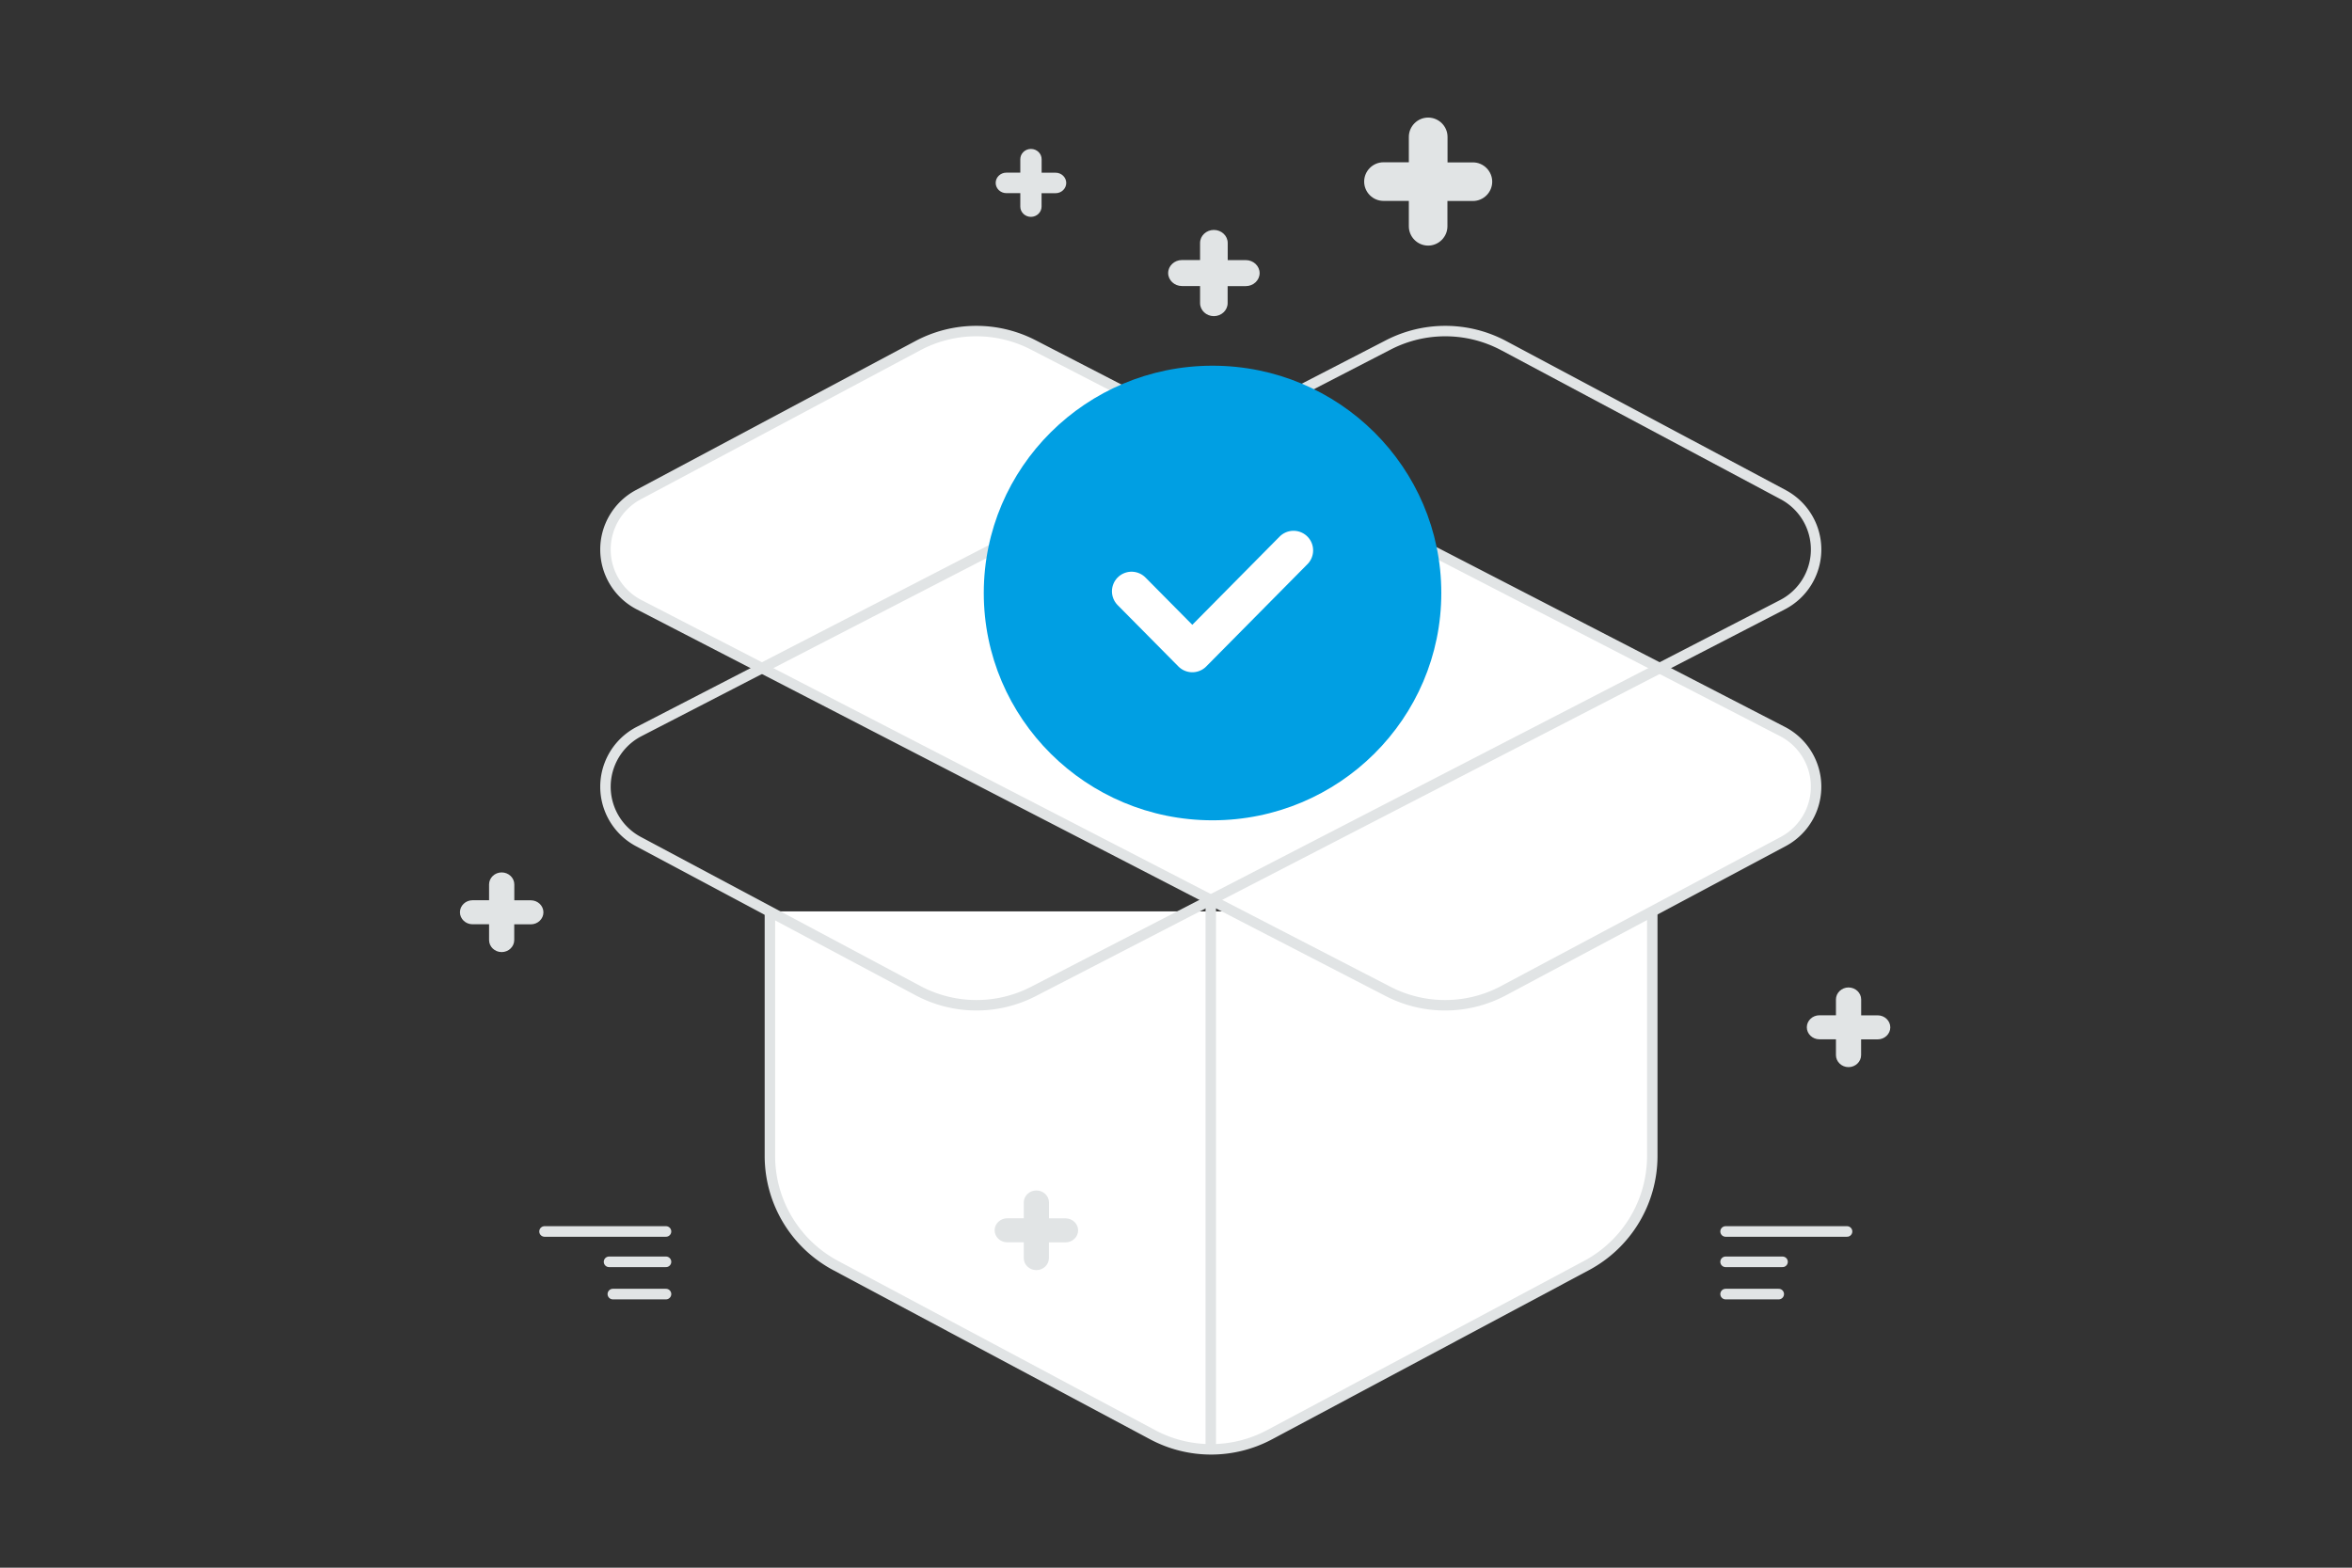 <svg width="900" height="600" viewBox="0 0 900 600" fill="none" xmlns="http://www.w3.org/2000/svg"><rect x="0" y="0" width="900" height="600" fill="#333333" stroke="none"/><path fill="transparent" d="M0 0h900v600H0z"/><path fill-rule="evenodd" clip-rule="evenodd" d="M632.249 348.808v93.589a47.558 47.558 0 0 1-25.18 41.967l-121.266 64.747a47.554 47.554 0 0 1-44.75 0l-121.266-64.747a47.557 47.557 0 0 1-25.181-41.967v-93.589" fill="#fff"/><path d="M632.249 348.808v93.589a47.558 47.558 0 0 1-25.18 41.967l-121.266 64.747a47.554 47.554 0 0 1-44.75 0l-121.266-64.747a47.557 47.557 0 0 1-25.181-41.967v-93.589" stroke="#E1E4E5" stroke-width="4"/><path fill-rule="evenodd" clip-rule="evenodd" d="m395.378 132.003 286.687 147.969a23.779 23.779 0 0 1 .286 42.11l-107 57.066a47.554 47.554 0 0 1-44.179.309L244.556 231.441a23.78 23.78 0 0 1-12.874-20.969 23.78 23.78 0 0 1 12.589-21.141l106.999-57.066a47.554 47.554 0 0 1 44.108-.262z" fill="#fff" stroke="#E1E4E5" stroke-width="4"/><path clip-rule="evenodd" d="M531.243 132.003 244.556 279.972a23.779 23.779 0 0 0-.285 42.11l106.999 57.066a47.554 47.554 0 0 0 44.179.309l286.616-148.016a23.78 23.78 0 0 0 12.874-20.969 23.78 23.78 0 0 0-12.588-21.141l-107-57.066a47.554 47.554 0 0 0-44.108-.262z" stroke="#E1E4E5" stroke-width="4"/><path fill-rule="evenodd" clip-rule="evenodd" d="M463.312 554.7V344.363 554.7z" fill="#fff"/><path d="M463.312 554.7V344.363" stroke="#E1E4E5" stroke-width="4"/><path fill-rule="evenodd" clip-rule="evenodd" d="M390.42 60.921v5.158h-5.351c-2.234 0-4.069 1.769-4.069 3.921 0 2.153 1.835 3.921 4.069 3.921h5.351v5.158c0 2.152 1.835 3.921 4.069 3.921 2.233 0 4.068-1.769 4.068-3.921v-5.136h5.374c2.233 0 4.069-1.77 4.069-3.922s-1.836-3.921-4.069-3.921h-5.351v-5.179c0-2.152-1.836-3.921-4.091-3.921-2.234 0-4.069 1.769-4.069 3.921zM187.146 338.498v6.049h-6.332c-2.642 0-4.814 2.075-4.814 4.599 0 2.525 2.172 4.599 4.814 4.599h6.332v6.049c0 2.525 2.171 4.599 4.814 4.599 2.642 0 4.814-2.074 4.814-4.599v-6.024h6.358c2.642 0 4.814-2.074 4.814-4.599 0-2.524-2.172-4.599-4.814-4.599H196.8v-6.074c0-2.524-2.172-4.599-4.84-4.599-2.643 0-4.814 2.075-4.814 4.599zm204.6 121.724v6.049h-6.332c-2.643 0-4.814 2.074-4.814 4.599 0 2.524 2.171 4.599 4.814 4.599h6.332v6.049c0 2.524 2.171 4.599 4.814 4.599 2.642 0 4.814-2.075 4.814-4.599v-6.024h6.358c2.642 0 4.814-2.075 4.814-4.599 0-2.525-2.172-4.599-4.814-4.599H401.4v-6.074c0-2.524-2.172-4.599-4.84-4.599-2.643 0-4.814 2.075-4.814 4.599zm310.784-77.696v6.049h-6.332c-2.642 0-4.814 2.075-4.814 4.599 0 2.525 2.172 4.599 4.814 4.599h6.332v6.049c0 2.524 2.172 4.599 4.814 4.599 2.643 0 4.814-2.075 4.814-4.599v-6.024h6.358c2.642 0 4.814-2.074 4.814-4.599 0-2.524-2.172-4.599-4.814-4.599h-6.332v-6.074c0-2.524-2.171-4.599-4.84-4.599-2.642 0-4.814 2.075-4.814 4.599zM459.211 92.977v6.546h-6.937c-2.895 0-5.274 2.245-5.274 4.977s2.379 4.977 5.274 4.977h6.937v6.546c0 2.732 2.379 4.977 5.274 4.977 2.896 0 5.275-2.245 5.275-4.977v-6.519h6.965c2.896 0 5.275-2.245 5.275-4.977s-2.379-4.977-5.275-4.977h-6.937v-6.573c0-2.732-2.379-4.977-5.303-4.977-2.895 0-5.274 2.245-5.274 4.977zm79.885-40.587v9.72h-9.712c-4.053 0-7.384 3.333-7.384 7.39 0 4.057 3.331 7.39 7.384 7.39h9.712v9.72c0 4.056 3.33 7.39 7.384 7.39 4.053 0 7.384-3.334 7.384-7.39v-9.68h9.752c4.053 0 7.384-3.333 7.384-7.39 0-4.056-3.331-7.39-7.384-7.39h-9.712v-9.76c0-4.056-3.331-7.39-7.424-7.39-4.054 0-7.384 3.334-7.384 7.39z" fill="#E1E4E5"/><path d="M233.059 482.936h21.781m-46.467-11.616h46.467m-20.33 23.959h20.33m427.247-12.343h-21.781m46.467-11.616h-46.467m20.329 23.959h-20.329" stroke="#E1E4E5" stroke-width="4.046" stroke-linecap="round" stroke-linejoin="round"/><ellipse cx="463.981" cy="226.959" rx="87.537" ry="86.993" fill="#009FE3"/><path d="m494.972 210.647-38.73 39.147-23.253-23.484" stroke="#fff" stroke-width="15" stroke-linecap="round" stroke-linejoin="round"/></svg>